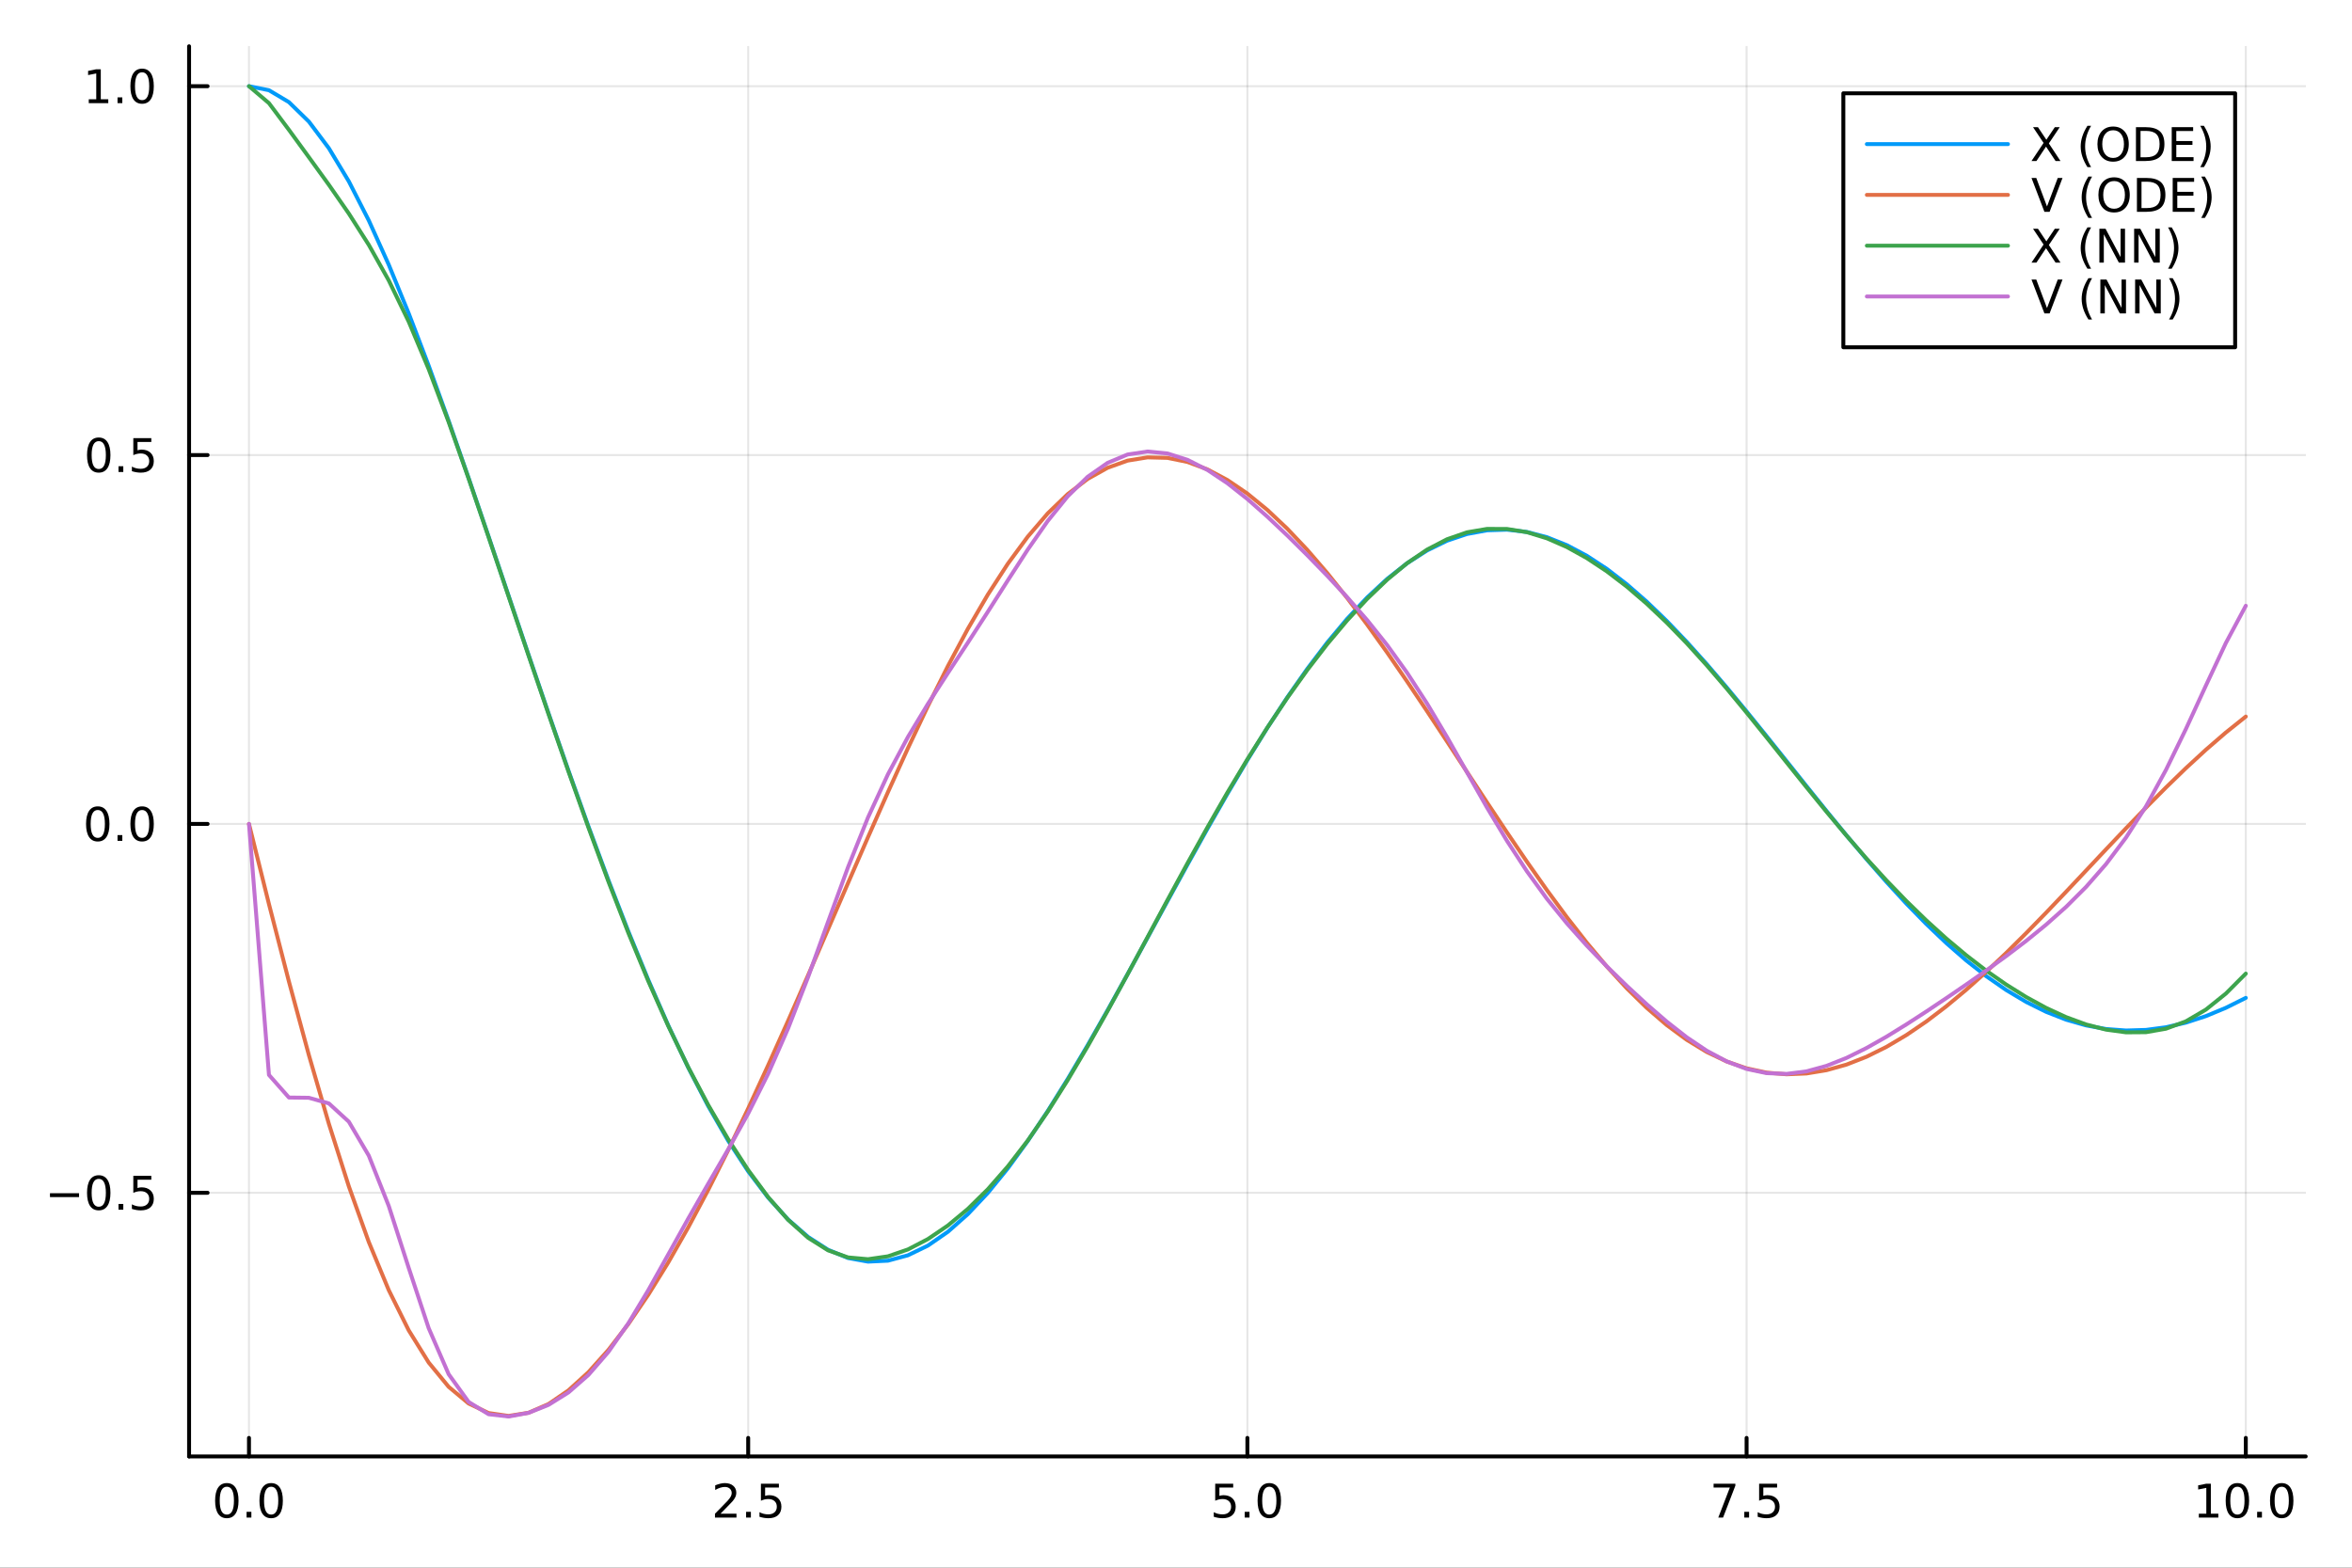 <?xml version="1.0" encoding="utf-8"?>
<svg xmlns="http://www.w3.org/2000/svg" xmlns:xlink="http://www.w3.org/1999/xlink" width="600" height="400" viewBox="0 0 2400 1600">
<rect x="0" y="0" width="2400" height="1600" fill="#333333" stroke="none"/>
<defs>
  <clipPath id="clip220">
    <rect x="0" y="0" width="2400" height="1600"/>
  </clipPath>
</defs>
<path clip-path="url(#clip220)" d="M0 1600 L2400 1600 L2400 0 L0 0  Z" fill="#ffffff" fill-rule="evenodd" fill-opacity="1"/>
<defs>
  <clipPath id="clip221">
    <rect x="480" y="0" width="1681" height="1600"/>
  </clipPath>
</defs>
<path clip-path="url(#clip220)" d="M192.941 1486.45 L2352.76 1486.45 L2352.76 47.244 L192.941 47.244  Z" fill="#ffffff" fill-rule="evenodd" fill-opacity="1"/>
<defs>
  <clipPath id="clip222">
    <rect x="192" y="47" width="2161" height="1440"/>
  </clipPath>
</defs>
<polyline clip-path="url(#clip222)" style="stroke:#000000; stroke-linecap:round; stroke-linejoin:round; stroke-width:2; stroke-opacity:0.1; fill:none" points="254.067,1486.45 254.067,47.244 "/>
<polyline clip-path="url(#clip222)" style="stroke:#000000; stroke-linecap:round; stroke-linejoin:round; stroke-width:2; stroke-opacity:0.1; fill:none" points="763.458,1486.45 763.458,47.244 "/>
<polyline clip-path="url(#clip222)" style="stroke:#000000; stroke-linecap:round; stroke-linejoin:round; stroke-width:2; stroke-opacity:0.1; fill:none" points="1272.85,1486.45 1272.85,47.244 "/>
<polyline clip-path="url(#clip222)" style="stroke:#000000; stroke-linecap:round; stroke-linejoin:round; stroke-width:2; stroke-opacity:0.1; fill:none" points="1782.24,1486.45 1782.24,47.244 "/>
<polyline clip-path="url(#clip222)" style="stroke:#000000; stroke-linecap:round; stroke-linejoin:round; stroke-width:2; stroke-opacity:0.1; fill:none" points="2291.63,1486.45 2291.63,47.244 "/>
<polyline clip-path="url(#clip220)" style="stroke:#000000; stroke-linecap:round; stroke-linejoin:round; stroke-width:4; stroke-opacity:1; fill:none" points="192.941,1486.45 2352.76,1486.45 "/>
<polyline clip-path="url(#clip220)" style="stroke:#000000; stroke-linecap:round; stroke-linejoin:round; stroke-width:4; stroke-opacity:1; fill:none" points="254.067,1486.45 254.067,1467.55 "/>
<polyline clip-path="url(#clip220)" style="stroke:#000000; stroke-linecap:round; stroke-linejoin:round; stroke-width:4; stroke-opacity:1; fill:none" points="763.458,1486.45 763.458,1467.55 "/>
<polyline clip-path="url(#clip220)" style="stroke:#000000; stroke-linecap:round; stroke-linejoin:round; stroke-width:4; stroke-opacity:1; fill:none" points="1272.85,1486.45 1272.85,1467.55 "/>
<polyline clip-path="url(#clip220)" style="stroke:#000000; stroke-linecap:round; stroke-linejoin:round; stroke-width:4; stroke-opacity:1; fill:none" points="1782.24,1486.45 1782.24,1467.55 "/>
<polyline clip-path="url(#clip220)" style="stroke:#000000; stroke-linecap:round; stroke-linejoin:round; stroke-width:4; stroke-opacity:1; fill:none" points="2291.63,1486.45 2291.63,1467.55 "/>
<path clip-path="url(#clip220)" d="M231.452 1517.37 Q227.841 1517.37 226.012 1520.93 Q224.207 1524.47 224.207 1531.6 Q224.207 1538.71 226.012 1542.27 Q227.841 1545.82 231.452 1545.82 Q235.086 1545.82 236.892 1542.27 Q238.72 1538.71 238.72 1531.6 Q238.72 1524.47 236.892 1520.93 Q235.086 1517.37 231.452 1517.37 M231.452 1513.66 Q237.262 1513.66 240.318 1518.27 Q243.396 1522.85 243.396 1531.6 Q243.396 1540.33 240.318 1544.94 Q237.262 1549.52 231.452 1549.52 Q225.642 1549.52 222.563 1544.94 Q219.507 1540.33 219.507 1531.6 Q219.507 1522.85 222.563 1518.27 Q225.642 1513.66 231.452 1513.66 Z" fill="#000000" fill-rule="nonzero" fill-opacity="1" /><path clip-path="url(#clip220)" d="M251.614 1542.97 L256.498 1542.97 L256.498 1548.85 L251.614 1548.85 L251.614 1542.97 Z" fill="#000000" fill-rule="nonzero" fill-opacity="1" /><path clip-path="url(#clip220)" d="M276.683 1517.37 Q273.072 1517.37 271.243 1520.93 Q269.438 1524.47 269.438 1531.6 Q269.438 1538.71 271.243 1542.27 Q273.072 1545.82 276.683 1545.82 Q280.317 1545.82 282.123 1542.27 Q283.952 1538.71 283.952 1531.6 Q283.952 1524.47 282.123 1520.93 Q280.317 1517.37 276.683 1517.37 M276.683 1513.66 Q282.493 1513.66 285.549 1518.27 Q288.627 1522.85 288.627 1531.6 Q288.627 1540.33 285.549 1544.94 Q282.493 1549.52 276.683 1549.52 Q270.873 1549.52 267.794 1544.94 Q264.739 1540.33 264.739 1531.6 Q264.739 1522.85 267.794 1518.27 Q270.873 1513.66 276.683 1513.66 Z" fill="#000000" fill-rule="nonzero" fill-opacity="1" /><path clip-path="url(#clip220)" d="M735.194 1544.91 L751.513 1544.91 L751.513 1548.85 L729.569 1548.85 L729.569 1544.91 Q732.231 1542.16 736.814 1537.53 Q741.421 1532.88 742.602 1531.53 Q744.847 1529.01 745.726 1527.27 Q746.629 1525.51 746.629 1523.82 Q746.629 1521.07 744.685 1519.33 Q742.764 1517.6 739.662 1517.6 Q737.463 1517.6 735.009 1518.36 Q732.578 1519.13 729.801 1520.68 L729.801 1515.95 Q732.625 1514.82 735.078 1514.24 Q737.532 1513.66 739.569 1513.66 Q744.939 1513.66 748.134 1516.35 Q751.328 1519.03 751.328 1523.52 Q751.328 1525.65 750.518 1527.57 Q749.731 1529.47 747.625 1532.07 Q747.046 1532.74 743.944 1535.95 Q740.842 1539.15 735.194 1544.91 Z" fill="#000000" fill-rule="nonzero" fill-opacity="1" /><path clip-path="url(#clip220)" d="M761.328 1542.97 L766.212 1542.97 L766.212 1548.85 L761.328 1548.85 L761.328 1542.97 Z" fill="#000000" fill-rule="nonzero" fill-opacity="1" /><path clip-path="url(#clip220)" d="M776.444 1514.29 L794.8 1514.29 L794.8 1518.22 L780.726 1518.22 L780.726 1526.7 Q781.745 1526.35 782.763 1526.19 Q783.782 1526 784.8 1526 Q790.587 1526 793.967 1529.17 Q797.347 1532.34 797.347 1537.76 Q797.347 1543.34 793.874 1546.44 Q790.402 1549.52 784.083 1549.52 Q781.907 1549.52 779.638 1549.15 Q777.393 1548.78 774.986 1548.04 L774.986 1543.34 Q777.069 1544.47 779.291 1545.03 Q781.513 1545.58 783.99 1545.58 Q787.995 1545.58 790.333 1543.48 Q792.671 1541.37 792.671 1537.76 Q792.671 1534.15 790.333 1532.04 Q787.995 1529.94 783.99 1529.94 Q782.115 1529.94 780.24 1530.35 Q778.388 1530.77 776.444 1531.65 L776.444 1514.29 Z" fill="#000000" fill-rule="nonzero" fill-opacity="1" /><path clip-path="url(#clip220)" d="M1240.01 1514.29 L1258.37 1514.29 L1258.37 1518.22 L1244.3 1518.22 L1244.3 1526.7 Q1245.31 1526.35 1246.33 1526.19 Q1247.35 1526 1248.37 1526 Q1254.16 1526 1257.54 1529.17 Q1260.92 1532.34 1260.92 1537.76 Q1260.92 1543.34 1257.44 1546.44 Q1253.97 1549.52 1247.65 1549.52 Q1245.48 1549.52 1243.21 1549.15 Q1240.96 1548.78 1238.55 1548.04 L1238.55 1543.34 Q1240.64 1544.47 1242.86 1545.03 Q1245.08 1545.58 1247.56 1545.58 Q1251.56 1545.58 1253.9 1543.48 Q1256.24 1541.37 1256.24 1537.76 Q1256.24 1534.15 1253.9 1532.04 Q1251.56 1529.94 1247.56 1529.94 Q1245.68 1529.94 1243.81 1530.35 Q1241.96 1530.77 1240.01 1531.65 L1240.01 1514.29 Z" fill="#000000" fill-rule="nonzero" fill-opacity="1" /><path clip-path="url(#clip220)" d="M1270.13 1542.97 L1275.01 1542.97 L1275.01 1548.85 L1270.13 1548.85 L1270.13 1542.97 Z" fill="#000000" fill-rule="nonzero" fill-opacity="1" /><path clip-path="url(#clip220)" d="M1295.2 1517.37 Q1291.59 1517.37 1289.76 1520.93 Q1287.95 1524.47 1287.95 1531.6 Q1287.95 1538.71 1289.76 1542.27 Q1291.59 1545.82 1295.2 1545.82 Q1298.83 1545.82 1300.64 1542.27 Q1302.47 1538.71 1302.47 1531.6 Q1302.47 1524.47 1300.64 1520.93 Q1298.83 1517.37 1295.2 1517.37 M1295.2 1513.66 Q1301.01 1513.66 1304.06 1518.27 Q1307.14 1522.85 1307.14 1531.6 Q1307.14 1540.33 1304.06 1544.94 Q1301.01 1549.52 1295.2 1549.52 Q1289.39 1549.52 1286.31 1544.94 Q1283.25 1540.33 1283.25 1531.6 Q1283.25 1522.85 1286.31 1518.27 Q1289.39 1513.66 1295.2 1513.66 Z" fill="#000000" fill-rule="nonzero" fill-opacity="1" /><path clip-path="url(#clip220)" d="M1748.56 1514.29 L1770.78 1514.29 L1770.78 1516.28 L1758.23 1548.85 L1753.35 1548.85 L1765.16 1518.22 L1748.56 1518.22 L1748.56 1514.29 Z" fill="#000000" fill-rule="nonzero" fill-opacity="1" /><path clip-path="url(#clip220)" d="M1779.9 1542.97 L1784.78 1542.97 L1784.78 1548.85 L1779.9 1548.85 L1779.9 1542.97 Z" fill="#000000" fill-rule="nonzero" fill-opacity="1" /><path clip-path="url(#clip220)" d="M1795.02 1514.29 L1813.37 1514.29 L1813.37 1518.22 L1799.3 1518.22 L1799.3 1526.7 Q1800.32 1526.35 1801.34 1526.19 Q1802.35 1526 1803.37 1526 Q1809.16 1526 1812.54 1529.17 Q1815.92 1532.34 1815.92 1537.76 Q1815.92 1543.34 1812.45 1546.44 Q1808.97 1549.52 1802.66 1549.52 Q1800.48 1549.52 1798.21 1549.15 Q1795.97 1548.78 1793.56 1548.04 L1793.56 1543.34 Q1795.64 1544.47 1797.86 1545.03 Q1800.09 1545.58 1802.56 1545.58 Q1806.57 1545.58 1808.91 1543.48 Q1811.24 1541.37 1811.24 1537.76 Q1811.24 1534.15 1808.91 1532.04 Q1806.57 1529.94 1802.56 1529.94 Q1800.69 1529.94 1798.81 1530.35 Q1796.96 1530.77 1795.02 1531.65 L1795.02 1514.29 Z" fill="#000000" fill-rule="nonzero" fill-opacity="1" /><path clip-path="url(#clip220)" d="M2243.7 1544.91 L2251.34 1544.91 L2251.34 1518.55 L2243.03 1520.21 L2243.03 1515.95 L2251.29 1514.29 L2255.97 1514.29 L2255.97 1544.91 L2263.61 1544.91 L2263.61 1548.85 L2243.7 1548.85 L2243.7 1544.91 Z" fill="#000000" fill-rule="nonzero" fill-opacity="1" /><path clip-path="url(#clip220)" d="M2283.05 1517.37 Q2279.44 1517.37 2277.61 1520.93 Q2275.81 1524.47 2275.81 1531.6 Q2275.81 1538.71 2277.61 1542.27 Q2279.44 1545.82 2283.05 1545.82 Q2286.69 1545.82 2288.49 1542.27 Q2290.32 1538.71 2290.32 1531.6 Q2290.32 1524.47 2288.49 1520.93 Q2286.69 1517.37 2283.05 1517.37 M2283.05 1513.66 Q2288.86 1513.66 2291.92 1518.27 Q2295 1522.85 2295 1531.6 Q2295 1540.33 2291.92 1544.94 Q2288.86 1549.52 2283.05 1549.52 Q2277.24 1549.52 2274.16 1544.94 Q2271.11 1540.33 2271.11 1531.6 Q2271.11 1522.85 2274.16 1518.27 Q2277.24 1513.66 2283.05 1513.66 Z" fill="#000000" fill-rule="nonzero" fill-opacity="1" /><path clip-path="url(#clip220)" d="M2303.21 1542.97 L2308.1 1542.97 L2308.1 1548.85 L2303.21 1548.85 L2303.21 1542.97 Z" fill="#000000" fill-rule="nonzero" fill-opacity="1" /><path clip-path="url(#clip220)" d="M2328.28 1517.37 Q2324.67 1517.37 2322.84 1520.93 Q2321.04 1524.47 2321.04 1531.6 Q2321.04 1538.71 2322.84 1542.27 Q2324.67 1545.82 2328.28 1545.82 Q2331.92 1545.82 2333.72 1542.27 Q2335.55 1538.71 2335.55 1531.6 Q2335.55 1524.47 2333.72 1520.93 Q2331.92 1517.37 2328.28 1517.37 M2328.28 1513.66 Q2334.09 1513.66 2337.15 1518.27 Q2340.23 1522.85 2340.23 1531.6 Q2340.23 1540.33 2337.15 1544.94 Q2334.09 1549.52 2328.28 1549.52 Q2322.47 1549.52 2319.4 1544.94 Q2316.34 1540.33 2316.34 1531.6 Q2316.34 1522.85 2319.4 1518.27 Q2322.47 1513.66 2328.28 1513.66 Z" fill="#000000" fill-rule="nonzero" fill-opacity="1" /><polyline clip-path="url(#clip222)" style="stroke:#000000; stroke-linecap:round; stroke-linejoin:round; stroke-width:2; stroke-opacity:0.1; fill:none" points="192.941,1217.37 2352.76,1217.37 "/>
<polyline clip-path="url(#clip222)" style="stroke:#000000; stroke-linecap:round; stroke-linejoin:round; stroke-width:2; stroke-opacity:0.1; fill:none" points="192.941,840.905 2352.76,840.905 "/>
<polyline clip-path="url(#clip222)" style="stroke:#000000; stroke-linecap:round; stroke-linejoin:round; stroke-width:2; stroke-opacity:0.1; fill:none" points="192.941,464.44 2352.76,464.44 "/>
<polyline clip-path="url(#clip222)" style="stroke:#000000; stroke-linecap:round; stroke-linejoin:round; stroke-width:2; stroke-opacity:0.1; fill:none" points="192.941,87.976 2352.76,87.976 "/>
<polyline clip-path="url(#clip220)" style="stroke:#000000; stroke-linecap:round; stroke-linejoin:round; stroke-width:4; stroke-opacity:1; fill:none" points="192.941,1486.45 192.941,47.244 "/>
<polyline clip-path="url(#clip220)" style="stroke:#000000; stroke-linecap:round; stroke-linejoin:round; stroke-width:4; stroke-opacity:1; fill:none" points="192.941,1217.37 211.838,1217.37 "/>
<polyline clip-path="url(#clip220)" style="stroke:#000000; stroke-linecap:round; stroke-linejoin:round; stroke-width:4; stroke-opacity:1; fill:none" points="192.941,840.905 211.838,840.905 "/>
<polyline clip-path="url(#clip220)" style="stroke:#000000; stroke-linecap:round; stroke-linejoin:round; stroke-width:4; stroke-opacity:1; fill:none" points="192.941,464.44 211.838,464.44 "/>
<polyline clip-path="url(#clip220)" style="stroke:#000000; stroke-linecap:round; stroke-linejoin:round; stroke-width:4; stroke-opacity:1; fill:none" points="192.941,87.976 211.838,87.976 "/>
<path clip-path="url(#clip220)" d="M50.992 1217.82 L80.668 1217.82 L80.668 1221.76 L50.992 1221.76 L50.992 1217.82 Z" fill="#000000" fill-rule="nonzero" fill-opacity="1" /><path clip-path="url(#clip220)" d="M100.76 1203.17 Q97.149 1203.17 95.321 1206.73 Q93.515 1210.27 93.515 1217.4 Q93.515 1224.51 95.321 1228.07 Q97.149 1231.62 100.76 1231.62 Q104.395 1231.62 106.2 1228.07 Q108.029 1224.51 108.029 1217.4 Q108.029 1210.27 106.2 1206.73 Q104.395 1203.17 100.76 1203.17 M100.76 1199.46 Q106.571 1199.46 109.626 1204.07 Q112.705 1208.65 112.705 1217.4 Q112.705 1226.13 109.626 1230.74 Q106.571 1235.32 100.76 1235.32 Q94.95 1235.32 91.871 1230.74 Q88.816 1226.13 88.816 1217.4 Q88.816 1208.65 91.871 1204.07 Q94.95 1199.46 100.76 1199.46 Z" fill="#000000" fill-rule="nonzero" fill-opacity="1" /><path clip-path="url(#clip220)" d="M120.922 1228.77 L125.807 1228.77 L125.807 1234.65 L120.922 1234.65 L120.922 1228.77 Z" fill="#000000" fill-rule="nonzero" fill-opacity="1" /><path clip-path="url(#clip220)" d="M136.038 1200.09 L154.394 1200.09 L154.394 1204.02 L140.32 1204.02 L140.32 1212.5 Q141.339 1212.15 142.357 1211.99 Q143.376 1211.8 144.394 1211.8 Q150.181 1211.8 153.561 1214.97 Q156.941 1218.14 156.941 1223.56 Q156.941 1229.14 153.468 1232.24 Q149.996 1235.32 143.677 1235.32 Q141.501 1235.32 139.232 1234.95 Q136.987 1234.58 134.58 1233.84 L134.58 1229.14 Q136.663 1230.27 138.885 1230.83 Q141.107 1231.38 143.584 1231.38 Q147.589 1231.38 149.927 1229.28 Q152.265 1227.17 152.265 1223.56 Q152.265 1219.95 149.927 1217.84 Q147.589 1215.74 143.584 1215.74 Q141.709 1215.74 139.834 1216.15 Q137.982 1216.57 136.038 1217.45 L136.038 1200.09 Z" fill="#000000" fill-rule="nonzero" fill-opacity="1" /><path clip-path="url(#clip220)" d="M99.765 826.703 Q96.154 826.703 94.325 830.268 Q92.52 833.81 92.52 840.939 Q92.52 848.046 94.325 851.611 Q96.154 855.152 99.765 855.152 Q103.399 855.152 105.205 851.611 Q107.033 848.046 107.033 840.939 Q107.033 833.81 105.205 830.268 Q103.399 826.703 99.765 826.703 M99.765 823 Q105.575 823 108.631 827.606 Q111.709 832.189 111.709 840.939 Q111.709 849.666 108.631 854.273 Q105.575 858.856 99.765 858.856 Q93.955 858.856 90.876 854.273 Q87.821 849.666 87.821 840.939 Q87.821 832.189 90.876 827.606 Q93.955 823 99.765 823 Z" fill="#000000" fill-rule="nonzero" fill-opacity="1" /><path clip-path="url(#clip220)" d="M119.927 852.305 L124.811 852.305 L124.811 858.185 L119.927 858.185 L119.927 852.305 Z" fill="#000000" fill-rule="nonzero" fill-opacity="1" /><path clip-path="url(#clip220)" d="M144.996 826.703 Q141.385 826.703 139.556 830.268 Q137.751 833.81 137.751 840.939 Q137.751 848.046 139.556 851.611 Q141.385 855.152 144.996 855.152 Q148.63 855.152 150.436 851.611 Q152.265 848.046 152.265 840.939 Q152.265 833.81 150.436 830.268 Q148.63 826.703 144.996 826.703 M144.996 823 Q150.806 823 153.862 827.606 Q156.941 832.189 156.941 840.939 Q156.941 849.666 153.862 854.273 Q150.806 858.856 144.996 858.856 Q139.186 858.856 136.107 854.273 Q133.052 849.666 133.052 840.939 Q133.052 832.189 136.107 827.606 Q139.186 823 144.996 823 Z" fill="#000000" fill-rule="nonzero" fill-opacity="1" /><path clip-path="url(#clip220)" d="M100.76 450.239 Q97.149 450.239 95.321 453.804 Q93.515 457.346 93.515 464.475 Q93.515 471.582 95.321 475.146 Q97.149 478.688 100.76 478.688 Q104.395 478.688 106.2 475.146 Q108.029 471.582 108.029 464.475 Q108.029 457.346 106.2 453.804 Q104.395 450.239 100.76 450.239 M100.76 446.535 Q106.571 446.535 109.626 451.142 Q112.705 455.725 112.705 464.475 Q112.705 473.202 109.626 477.808 Q106.571 482.392 100.76 482.392 Q94.95 482.392 91.871 477.808 Q88.816 473.202 88.816 464.475 Q88.816 455.725 91.871 451.142 Q94.95 446.535 100.76 446.535 Z" fill="#000000" fill-rule="nonzero" fill-opacity="1" /><path clip-path="url(#clip220)" d="M120.922 475.841 L125.807 475.841 L125.807 481.72 L120.922 481.72 L120.922 475.841 Z" fill="#000000" fill-rule="nonzero" fill-opacity="1" /><path clip-path="url(#clip220)" d="M136.038 447.16 L154.394 447.16 L154.394 451.096 L140.32 451.096 L140.32 459.568 Q141.339 459.221 142.357 459.059 Q143.376 458.873 144.394 458.873 Q150.181 458.873 153.561 462.045 Q156.941 465.216 156.941 470.633 Q156.941 476.211 153.468 479.313 Q149.996 482.392 143.677 482.392 Q141.501 482.392 139.232 482.021 Q136.987 481.651 134.58 480.91 L134.58 476.211 Q136.663 477.345 138.885 477.901 Q141.107 478.457 143.584 478.457 Q147.589 478.457 149.927 476.35 Q152.265 474.244 152.265 470.633 Q152.265 467.021 149.927 464.915 Q147.589 462.808 143.584 462.808 Q141.709 462.808 139.834 463.225 Q137.982 463.642 136.038 464.521 L136.038 447.16 Z" fill="#000000" fill-rule="nonzero" fill-opacity="1" /><path clip-path="url(#clip220)" d="M90.575 101.321 L98.214 101.321 L98.214 74.956 L89.904 76.622 L89.904 72.363 L98.168 70.696 L102.844 70.696 L102.844 101.321 L110.483 101.321 L110.483 105.256 L90.575 105.256 L90.575 101.321 Z" fill="#000000" fill-rule="nonzero" fill-opacity="1" /><path clip-path="url(#clip220)" d="M119.927 99.377 L124.811 99.377 L124.811 105.256 L119.927 105.256 L119.927 99.377 Z" fill="#000000" fill-rule="nonzero" fill-opacity="1" /><path clip-path="url(#clip220)" d="M144.996 73.775 Q141.385 73.775 139.556 77.34 Q137.751 80.881 137.751 88.011 Q137.751 95.117 139.556 98.682 Q141.385 102.224 144.996 102.224 Q148.63 102.224 150.436 98.682 Q152.265 95.117 152.265 88.011 Q152.265 80.881 150.436 77.34 Q148.63 73.775 144.996 73.775 M144.996 70.071 Q150.806 70.071 153.862 74.678 Q156.941 79.261 156.941 88.011 Q156.941 96.738 153.862 101.344 Q150.806 105.928 144.996 105.928 Q139.186 105.928 136.107 101.344 Q133.052 96.738 133.052 88.011 Q133.052 79.261 136.107 74.678 Q139.186 70.071 144.996 70.071 Z" fill="#000000" fill-rule="nonzero" fill-opacity="1" /><polyline clip-path="url(#clip222)" style="stroke:#009af9; stroke-linecap:round; stroke-linejoin:round; stroke-width:4; stroke-opacity:1; fill:none" points="254.067,87.976 274.443,92.085 294.819,104.247 315.194,124.128 335.57,151.274 355.946,185.123 376.321,225.014 396.697,270.207 417.072,319.91 437.448,373.309 457.824,429.588 478.199,487.952 498.575,547.649 518.95,607.977 539.326,668.286 559.702,727.985 580.077,786.533 600.453,843.45 620.829,898.304 641.204,950.696 661.58,1000.26 681.955,1046.68 702.331,1089.66 722.707,1128.94 743.082,1164.28 763.458,1195.46 783.833,1222.31 804.209,1244.67 824.585,1262.44 844.96,1275.55 865.336,1283.94 885.712,1287.63 906.087,1286.67 926.463,1281.17 946.838,1271.28 967.214,1257.19 987.59,1239.16 1007.97,1217.49 1028.34,1192.49 1048.72,1164.52 1069.09,1133.98 1089.47,1101.27 1109.84,1066.8 1130.22,1030.99 1150.59,994.25 1170.97,956.975 1191.35,919.557 1211.72,882.375 1232.1,845.778 1252.47,810.104 1272.85,775.671 1293.22,742.771 1313.6,711.672 1333.98,682.614 1354.35,655.814 1374.73,631.466 1395.1,609.752 1415.48,590.825 1435.85,574.808 1456.23,561.793 1476.6,551.843 1496.98,544.99 1517.36,541.241 1537.73,540.575 1558.11,542.942 1578.48,548.259 1598.86,556.413 1619.23,567.26 1639.61,580.623 1659.98,596.306 1680.36,614.098 1700.74,633.763 1721.11,655.058 1741.49,677.729 1761.86,701.513 1782.24,726.137 1802.61,751.325 1822.99,776.821 1843.37,802.358 1863.74,827.681 1884.12,852.547 1904.49,876.727 1924.87,900.005 1945.24,922.176 1965.62,943.053 1985.99,962.465 2006.37,980.253 2026.75,996.275 2047.12,1010.42 2067.5,1022.58 2087.87,1032.68 2108.25,1040.68 2128.62,1046.53 2149,1050.22 2169.38,1051.75 2189.75,1051.14 2210.13,1048.44 2230.5,1043.72 2250.88,1037.07 2271.25,1028.61 2291.63,1018.46 "/>
<polyline clip-path="url(#clip222)" style="stroke:#e26f46; stroke-linecap:round; stroke-linejoin:round; stroke-width:4; stroke-opacity:1; fill:none" points="254.067,840.905 274.443,922.719 294.819,1001.77 315.194,1076.89 335.57,1146.91 355.946,1210.78 376.321,1267.61 396.697,1316.74 417.072,1357.78 437.448,1390.63 457.824,1415.41 478.199,1432.44 498.575,1442.16 518.95,1445.11 539.326,1441.86 559.702,1432.98 580.077,1419.02 600.453,1400.46 620.829,1377.73 641.204,1351.25 661.58,1321.35 681.955,1288.38 702.331,1252.61 722.707,1214.33 743.082,1173.81 763.458,1131.34 783.833,1087.22 804.209,1041.78 824.585,995.375 844.96,948.394 865.336,901.268 885.712,854.448 906.087,808.407 926.463,763.633 946.838,720.634 967.214,679.882 987.59,641.841 1007.97,606.923 1028.34,575.471 1048.72,547.762 1069.09,524.004 1089.47,504.334 1109.84,488.806 1130.22,477.417 1150.59,470.116 1170.97,466.802 1191.35,467.323 1211.72,471.483 1232.1,479.081 1252.47,489.919 1272.85,503.779 1293.22,520.436 1313.6,539.664 1333.98,561.228 1354.35,584.888 1374.73,610.4 1395.1,637.522 1415.48,665.996 1435.85,695.558 1456.23,725.928 1476.6,756.817 1496.98,787.926 1517.36,818.958 1537.73,849.596 1558.11,879.529 1578.48,908.458 1598.86,936.099 1619.23,962.179 1639.61,986.439 1659.98,1008.65 1680.36,1028.62 1700.74,1046.18 1721.11,1061.21 1741.49,1073.61 1761.86,1083.33 1782.24,1090.36 1802.61,1094.72 1822.99,1096.44 1843.37,1095.6 1863.74,1092.27 1884.12,1086.56 1904.49,1078.59 1924.87,1068.5 1945.24,1056.44 1965.62,1042.58 1985.99,1027.09 2006.37,1010.14 2026.75,991.914 2047.12,972.599 2067.5,952.396 2087.87,931.51 2108.25,910.153 2128.62,888.533 2149,866.869 2169.38,845.379 2189.75,824.271 2210.13,803.75 2230.5,784.01 2250.88,765.243 2271.25,747.632 2291.63,731.334 "/>
<polyline clip-path="url(#clip222)" style="stroke:#3da44d; stroke-linecap:round; stroke-linejoin:round; stroke-width:4; stroke-opacity:1; fill:none" points="254.067,87.976 274.443,105.282 294.819,132.517 315.194,160.468 335.57,188.617 355.946,217.952 376.321,249.937 396.697,286.228 417.072,328.333 437.448,376.804 457.824,430.766 478.199,488.496 498.575,548.21 518.95,608.642 539.326,668.99 559.702,728.726 580.077,787.429 600.453,844.606 620.829,899.709 641.204,952.179 661.58,1001.48 681.955,1047.25 702.331,1089.34 722.707,1127.84 743.082,1162.8 763.458,1194.21 783.833,1221.78 804.209,1244.99 824.585,1263.29 844.96,1276.12 865.336,1283.33 885.712,1285.16 906.087,1282.21 926.463,1275.2 946.838,1264.61 967.214,1250.78 987.59,1233.84 1007.97,1213.78 1028.34,1190.52 1048.72,1164.08 1069.09,1134.6 1089.47,1102.39 1109.84,1067.91 1130.22,1031.72 1150.59,994.39 1170.97,956.494 1191.35,918.553 1211.72,881.035 1232.1,844.364 1252.47,808.893 1272.85,774.909 1293.22,742.634 1313.6,712.221 1333.98,683.76 1354.35,657.349 1374.73,633.102 1395.1,611.151 1415.48,591.644 1435.85,574.785 1456.23,560.925 1476.6,550.355 1496.98,543.277 1517.36,539.801 1537.73,539.857 1558.11,543.16 1578.48,549.417 1598.86,558.338 1619.23,569.643 1639.61,583.134 1659.98,598.687 1680.36,616.176 1700.74,635.473 1721.11,656.45 1741.49,678.939 1761.86,702.661 1782.24,727.305 1802.61,752.545 1822.99,778.044 1843.37,803.455 1863.74,828.451 1884.12,852.758 1904.49,876.154 1924.87,898.463 1945.24,919.563 1965.62,939.377 1985.99,957.856 2006.37,974.957 2026.75,990.636 2047.12,1004.85 2067.5,1017.56 2087.87,1028.68 2108.25,1038.08 2128.62,1045.56 2149,1050.86 2169.38,1053.63 2189.75,1053.48 2210.13,1049.94 2230.5,1042.38 2250.88,1030.44 2271.25,1014.1 2291.63,993.68 "/>
<polyline clip-path="url(#clip222)" style="stroke:#c271d2; stroke-linecap:round; stroke-linejoin:round; stroke-width:4; stroke-opacity:1; fill:none" points="254.067,840.905 274.443,1097.08 294.819,1120.15 315.194,1120.41 335.57,1126.16 355.946,1144.83 376.321,1179.46 396.697,1230.83 417.072,1294.07 437.448,1355.58 457.824,1402.54 478.199,1430.85 498.575,1443.39 518.95,1445.72 539.326,1441.97 559.702,1433.83 580.077,1421.12 600.453,1403.26 620.829,1379.77 641.204,1350.56 661.58,1316.68 681.955,1280.23 702.331,1243.64 722.707,1208.08 743.082,1173.01 763.458,1136.43 783.833,1095.88 804.209,1049.51 824.585,997.23 844.96,940.799 865.336,885.075 885.712,834.334 906.087,790.23 926.463,752.192 946.838,718.432 967.214,686.945 987.59,655.939 1007.97,624.429 1028.34,592.429 1048.72,560.945 1069.09,531.741 1089.47,506.585 1109.84,486.631 1130.22,472.394 1150.59,463.877 1170.97,460.827 1191.35,462.825 1211.72,469.303 1232.1,479.647 1252.47,493.204 1272.85,509.307 1293.22,527.289 1313.6,546.531 1333.98,566.678 1354.35,587.643 1374.73,609.59 1395.1,632.945 1415.48,658.389 1435.85,686.701 1456.23,718.122 1476.6,752.335 1496.98,788.296 1517.36,824.22 1537.73,858.181 1558.11,889.309 1578.48,917.303 1598.86,942.373 1619.23,965.177 1639.61,986.272 1659.98,1006.15 1680.36,1025 1700.74,1042.66 1721.11,1058.64 1741.49,1072.32 1761.86,1083.25 1782.24,1090.98 1802.61,1095.26 1822.99,1096.04 1843.37,1093.44 1863.74,1087.84 1884.12,1079.74 1904.49,1069.67 1924.87,1058.13 1945.24,1045.56 1965.62,1032.36 1985.99,1018.73 2006.37,1004.8 2026.75,990.526 2047.12,975.785 2067.5,960.307 2087.87,943.73 2108.25,925.571 2128.62,905.215 2149,881.93 2169.38,854.867 2189.75,823.065 2210.13,785.858 2230.5,744.057 2250.88,699.774 2271.25,656.33 2291.63,618.263 "/>
<path clip-path="url(#clip220)" d="M1880.96 354.418 L2280.76 354.418 L2280.76 95.218 L1880.96 95.218  Z" fill="#ffffff" fill-rule="evenodd" fill-opacity="1"/>
<polyline clip-path="url(#clip220)" style="stroke:#000000; stroke-linecap:round; stroke-linejoin:round; stroke-width:4; stroke-opacity:1; fill:none" points="1880.96,354.418 2280.76,354.418 2280.76,95.218 1880.96,95.218 1880.96,354.418 "/>
<polyline clip-path="url(#clip220)" style="stroke:#009af9; stroke-linecap:round; stroke-linejoin:round; stroke-width:4; stroke-opacity:1; fill:none" points="1904.96,147.058 2048.95,147.058 "/>
<path clip-path="url(#clip220)" d="M2074.52 129.778 L2079.54 129.778 L2088.13 142.625 L2096.76 129.778 L2101.79 129.778 L2090.68 146.375 L2102.53 164.338 L2097.51 164.338 L2087.78 149.639 L2077.99 164.338 L2072.95 164.338 L2085.28 145.889 L2074.52 129.778 Z" fill="#000000" fill-rule="nonzero" fill-opacity="1" /><path clip-path="url(#clip220)" d="M2133.78 128.366 Q2130.68 133.69 2129.17 138.898 Q2127.67 144.106 2127.67 149.453 Q2127.67 154.801 2129.17 160.055 Q2130.7 165.287 2133.78 170.588 L2130.07 170.588 Q2126.6 165.148 2124.87 159.893 Q2123.15 154.639 2123.15 149.453 Q2123.15 144.291 2124.87 139.06 Q2126.58 133.828 2130.07 128.366 L2133.78 128.366 Z" fill="#000000" fill-rule="nonzero" fill-opacity="1" /><path clip-path="url(#clip220)" d="M2156.26 132.949 Q2151.16 132.949 2148.15 136.745 Q2145.17 140.541 2145.17 147.092 Q2145.17 153.62 2148.15 157.416 Q2151.16 161.213 2156.26 161.213 Q2161.35 161.213 2164.31 157.416 Q2167.3 153.62 2167.3 147.092 Q2167.3 140.541 2164.31 136.745 Q2161.35 132.949 2156.26 132.949 M2156.26 129.153 Q2163.52 129.153 2167.88 134.037 Q2172.23 138.898 2172.23 147.092 Q2172.23 155.264 2167.88 160.148 Q2163.52 165.009 2156.26 165.009 Q2148.96 165.009 2144.59 160.148 Q2140.24 155.287 2140.24 147.092 Q2140.24 138.898 2144.59 134.037 Q2148.96 129.153 2156.26 129.153 Z" fill="#000000" fill-rule="nonzero" fill-opacity="1" /><path clip-path="url(#clip220)" d="M2184.22 133.62 L2184.22 160.495 L2189.87 160.495 Q2197.02 160.495 2200.33 157.254 Q2203.66 154.014 2203.66 147.023 Q2203.66 140.078 2200.33 136.861 Q2197.02 133.62 2189.87 133.62 L2184.22 133.62 M2179.54 129.778 L2189.15 129.778 Q2199.19 129.778 2203.89 133.967 Q2208.59 138.134 2208.59 147.023 Q2208.59 155.958 2203.87 160.148 Q2199.15 164.338 2189.15 164.338 L2179.54 164.338 L2179.54 129.778 Z" fill="#000000" fill-rule="nonzero" fill-opacity="1" /><path clip-path="url(#clip220)" d="M2216.05 129.778 L2237.9 129.778 L2237.9 133.713 L2220.72 133.713 L2220.72 143.944 L2237.18 143.944 L2237.18 147.879 L2220.72 147.879 L2220.72 160.402 L2238.32 160.402 L2238.32 164.338 L2216.05 164.338 L2216.05 129.778 Z" fill="#000000" fill-rule="nonzero" fill-opacity="1" /><path clip-path="url(#clip220)" d="M2245.14 128.366 L2248.85 128.366 Q2252.32 133.828 2254.03 139.06 Q2255.77 144.291 2255.77 149.453 Q2255.77 154.639 2254.03 159.893 Q2252.32 165.148 2248.85 170.588 L2245.14 170.588 Q2248.22 165.287 2249.73 160.055 Q2251.25 154.801 2251.25 149.453 Q2251.25 144.106 2249.73 138.898 Q2248.22 133.69 2245.14 128.366 Z" fill="#000000" fill-rule="nonzero" fill-opacity="1" /><polyline clip-path="url(#clip220)" style="stroke:#e26f46; stroke-linecap:round; stroke-linejoin:round; stroke-width:4; stroke-opacity:1; fill:none" points="1904.96,198.898 2048.95,198.898 "/>
<path clip-path="url(#clip220)" d="M2086.14 216.178 L2072.95 181.618 L2077.83 181.618 L2088.78 210.715 L2099.75 181.618 L2104.61 181.618 L2091.44 216.178 L2086.14 216.178 Z" fill="#000000" fill-rule="nonzero" fill-opacity="1" /><path clip-path="url(#clip220)" d="M2134.77 180.206 Q2131.67 185.53 2130.17 190.738 Q2128.66 195.946 2128.66 201.293 Q2128.66 206.641 2130.17 211.895 Q2131.7 217.127 2134.77 222.428 L2131.07 222.428 Q2127.6 216.988 2125.86 211.733 Q2124.15 206.479 2124.15 201.293 Q2124.15 196.131 2125.86 190.9 Q2127.57 185.668 2131.07 180.206 L2134.77 180.206 Z" fill="#000000" fill-rule="nonzero" fill-opacity="1" /><path clip-path="url(#clip220)" d="M2157.25 184.789 Q2152.16 184.789 2149.15 188.585 Q2146.16 192.381 2146.16 198.932 Q2146.16 205.46 2149.15 209.256 Q2152.16 213.053 2157.25 213.053 Q2162.34 213.053 2165.31 209.256 Q2168.29 205.46 2168.29 198.932 Q2168.29 192.381 2165.31 188.585 Q2162.34 184.789 2157.25 184.789 M2157.25 180.993 Q2164.52 180.993 2168.87 185.877 Q2173.22 190.738 2173.22 198.932 Q2173.22 207.104 2168.87 211.988 Q2164.52 216.849 2157.25 216.849 Q2149.96 216.849 2145.58 211.988 Q2141.23 207.127 2141.23 198.932 Q2141.23 190.738 2145.58 185.877 Q2149.96 180.993 2157.25 180.993 Z" fill="#000000" fill-rule="nonzero" fill-opacity="1" /><path clip-path="url(#clip220)" d="M2185.21 185.46 L2185.21 212.335 L2190.86 212.335 Q2198.01 212.335 2201.32 209.094 Q2204.66 205.854 2204.66 198.863 Q2204.66 191.918 2201.32 188.701 Q2198.01 185.46 2190.86 185.46 L2185.21 185.46 M2180.54 181.618 L2190.14 181.618 Q2200.19 181.618 2204.89 185.807 Q2209.59 189.974 2209.59 198.863 Q2209.59 207.798 2204.87 211.988 Q2200.14 216.178 2190.14 216.178 L2180.54 216.178 L2180.54 181.618 Z" fill="#000000" fill-rule="nonzero" fill-opacity="1" /><path clip-path="url(#clip220)" d="M2217.04 181.618 L2238.89 181.618 L2238.89 185.553 L2221.72 185.553 L2221.72 195.784 L2238.18 195.784 L2238.18 199.719 L2221.72 199.719 L2221.72 212.242 L2239.31 212.242 L2239.31 216.178 L2217.04 216.178 L2217.04 181.618 Z" fill="#000000" fill-rule="nonzero" fill-opacity="1" /><path clip-path="url(#clip220)" d="M2246.14 180.206 L2249.84 180.206 Q2253.32 185.668 2255.03 190.9 Q2256.76 196.131 2256.76 201.293 Q2256.76 206.479 2255.03 211.733 Q2253.32 216.988 2249.84 222.428 L2246.14 222.428 Q2249.22 217.127 2250.72 211.895 Q2252.25 206.641 2252.25 201.293 Q2252.25 195.946 2250.72 190.738 Q2249.22 185.53 2246.14 180.206 Z" fill="#000000" fill-rule="nonzero" fill-opacity="1" /><polyline clip-path="url(#clip220)" style="stroke:#3da44d; stroke-linecap:round; stroke-linejoin:round; stroke-width:4; stroke-opacity:1; fill:none" points="1904.96,250.738 2048.95,250.738 "/>
<path clip-path="url(#clip220)" d="M2074.52 233.458 L2079.54 233.458 L2088.13 246.305 L2096.76 233.458 L2101.79 233.458 L2090.68 250.055 L2102.53 268.018 L2097.51 268.018 L2087.78 253.319 L2077.99 268.018 L2072.95 268.018 L2085.28 249.569 L2074.52 233.458 Z" fill="#000000" fill-rule="nonzero" fill-opacity="1" /><path clip-path="url(#clip220)" d="M2133.78 232.046 Q2130.68 237.37 2129.17 242.578 Q2127.67 247.786 2127.67 253.133 Q2127.67 258.481 2129.17 263.735 Q2130.7 268.967 2133.78 274.268 L2130.07 274.268 Q2126.6 268.828 2124.87 263.573 Q2123.15 258.319 2123.15 253.133 Q2123.15 247.971 2124.87 242.74 Q2126.58 237.508 2130.07 232.046 L2133.78 232.046 Z" fill="#000000" fill-rule="nonzero" fill-opacity="1" /><path clip-path="url(#clip220)" d="M2142.23 233.458 L2148.52 233.458 L2163.85 262.369 L2163.85 233.458 L2168.38 233.458 L2168.38 268.018 L2162.09 268.018 L2146.76 239.106 L2146.76 268.018 L2142.23 268.018 L2142.23 233.458 Z" fill="#000000" fill-rule="nonzero" fill-opacity="1" /><path clip-path="url(#clip220)" d="M2177.69 233.458 L2183.99 233.458 L2199.31 262.369 L2199.31 233.458 L2203.85 233.458 L2203.85 268.018 L2197.55 268.018 L2182.23 239.106 L2182.23 268.018 L2177.69 268.018 L2177.69 233.458 Z" fill="#000000" fill-rule="nonzero" fill-opacity="1" /><path clip-path="url(#clip220)" d="M2212.3 232.046 L2216 232.046 Q2219.47 237.508 2221.19 242.74 Q2222.92 247.971 2222.92 253.133 Q2222.92 258.319 2221.19 263.573 Q2219.47 268.828 2216 274.268 L2212.3 274.268 Q2215.38 268.967 2216.88 263.735 Q2218.41 258.481 2218.41 253.133 Q2218.41 247.786 2216.88 242.578 Q2215.38 237.37 2212.3 232.046 Z" fill="#000000" fill-rule="nonzero" fill-opacity="1" /><polyline clip-path="url(#clip220)" style="stroke:#c271d2; stroke-linecap:round; stroke-linejoin:round; stroke-width:4; stroke-opacity:1; fill:none" points="1904.96,302.578 2048.95,302.578 "/>
<path clip-path="url(#clip220)" d="M2086.14 319.858 L2072.95 285.298 L2077.83 285.298 L2088.78 314.395 L2099.75 285.298 L2104.61 285.298 L2091.44 319.858 L2086.14 319.858 Z" fill="#000000" fill-rule="nonzero" fill-opacity="1" /><path clip-path="url(#clip220)" d="M2134.77 283.886 Q2131.67 289.21 2130.17 294.418 Q2128.66 299.626 2128.66 304.973 Q2128.66 310.321 2130.17 315.575 Q2131.7 320.807 2134.77 326.108 L2131.07 326.108 Q2127.6 320.668 2125.86 315.413 Q2124.15 310.159 2124.15 304.973 Q2124.15 299.811 2125.86 294.58 Q2127.57 289.348 2131.07 283.886 L2134.77 283.886 Z" fill="#000000" fill-rule="nonzero" fill-opacity="1" /><path clip-path="url(#clip220)" d="M2143.22 285.298 L2149.52 285.298 L2164.84 314.209 L2164.84 285.298 L2169.38 285.298 L2169.38 319.858 L2163.08 319.858 L2147.76 290.946 L2147.76 319.858 L2143.22 319.858 L2143.22 285.298 Z" fill="#000000" fill-rule="nonzero" fill-opacity="1" /><path clip-path="url(#clip220)" d="M2178.69 285.298 L2184.98 285.298 L2200.31 314.209 L2200.31 285.298 L2204.84 285.298 L2204.84 319.858 L2198.55 319.858 L2183.22 290.946 L2183.22 319.858 L2178.69 319.858 L2178.69 285.298 Z" fill="#000000" fill-rule="nonzero" fill-opacity="1" /><path clip-path="url(#clip220)" d="M2213.29 283.886 L2217 283.886 Q2220.47 289.348 2222.18 294.58 Q2223.92 299.811 2223.92 304.973 Q2223.92 310.159 2222.18 315.413 Q2220.47 320.668 2217 326.108 L2213.29 326.108 Q2216.37 320.807 2217.88 315.575 Q2219.4 310.321 2219.4 304.973 Q2219.4 299.626 2217.88 294.418 Q2216.37 289.21 2213.29 283.886 Z" fill="#000000" fill-rule="nonzero" fill-opacity="1" /></svg>
